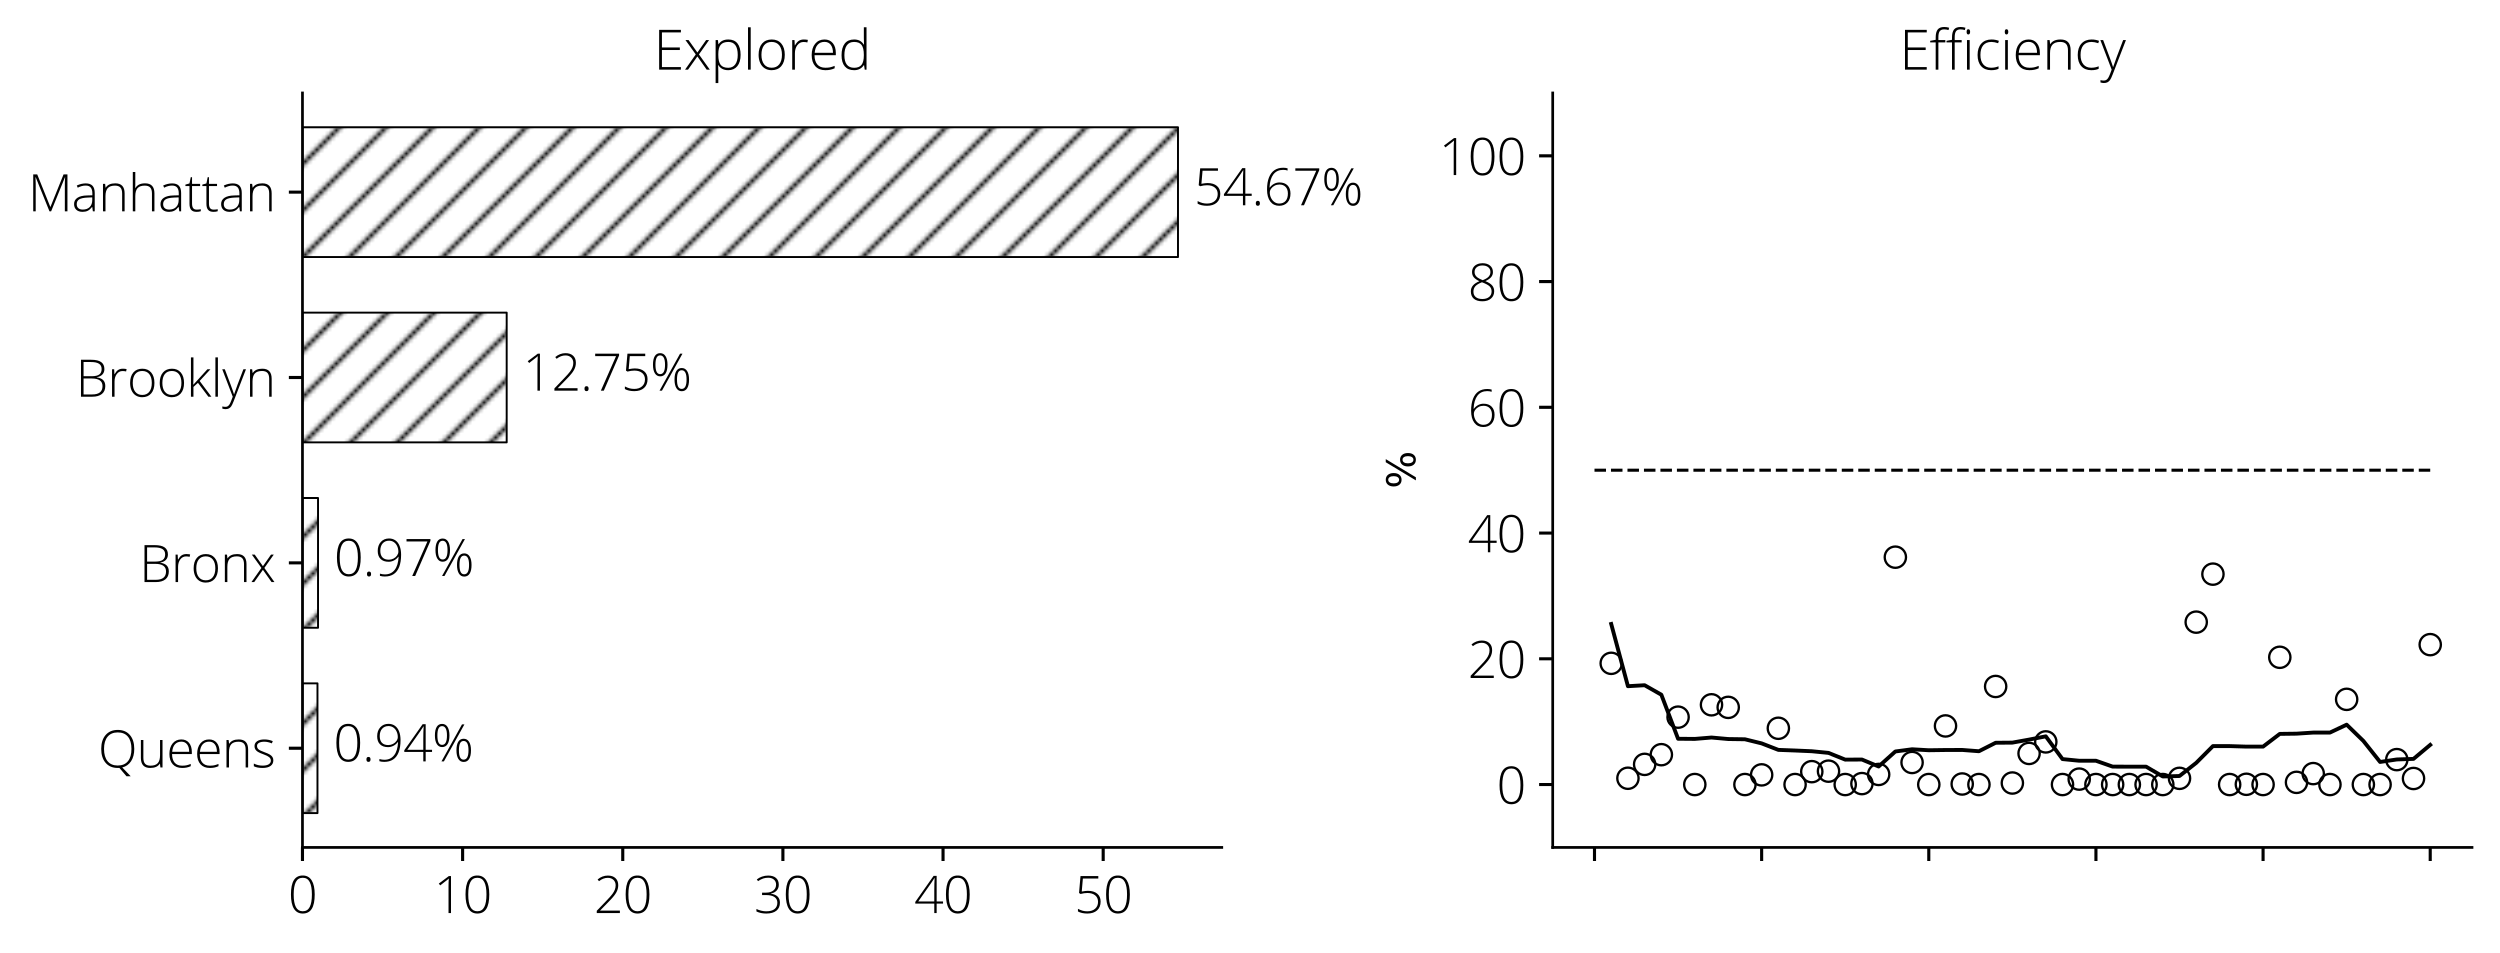 <?xml version="1.0" encoding="utf-8" standalone="no"?>
<!DOCTYPE svg PUBLIC "-//W3C//DTD SVG 1.1//EN"
  "http://www.w3.org/Graphics/SVG/1.1/DTD/svg11.dtd">
<svg height="245.154pt" version="1.1" viewBox="0 0 642.994 245.154" width="642.994pt" xmlns="http://www.w3.org/2000/svg" xmlns:xlink="http://www.w3.org/1999/xlink">
 <defs>
  <style type="text/css">*{stroke-linecap:butt;stroke-linejoin:round;}</style>
 </defs>
 <g id="figure_1">
  <g id="patch_1">
   <path d="M 0 245.154 
L 642.994 245.154 
L 642.994 0 
L 0 0 
z
" style="fill:#ffffff;"/>
  </g>
  <g id="axes_1">
   <g id="patch_2">
    <path d="M 77.794 217.952 
L 314.235 217.952 
L 314.235 23.912 
L 77.794 23.912 
z
" style="fill:none;"/>
   </g>
   <g id="patch_3">
    <path clip-path="url(#p6cb4510e2d)" d="M 77.794 209.132 
L 81.652 209.132 
L 81.652 175.759 
L 77.794 175.759 
z
" style="fill:url(#h5995d0ccfe);stroke:#000000;stroke-linejoin:miter;stroke-width:0.5;"/>
   </g>
   <g id="patch_4">
    <path clip-path="url(#p6cb4510e2d)" d="M 77.794 161.457 
L 81.796 161.457 
L 81.796 128.084 
L 77.794 128.084 
z
" style="fill:url(#h5995d0ccfe);stroke:#000000;stroke-linejoin:miter;stroke-width:0.5;"/>
   </g>
   <g id="patch_5">
    <path clip-path="url(#p6cb4510e2d)" d="M 77.794 113.781 
L 130.318 113.781 
L 130.318 80.408 
L 77.794 80.408 
z
" style="fill:url(#h5995d0ccfe);stroke:#000000;stroke-linejoin:miter;stroke-width:0.5;"/>
   </g>
   <g id="patch_6">
    <path clip-path="url(#p6cb4510e2d)" d="M 77.794 66.105 
L 302.976 66.105 
L 302.976 32.732 
L 77.794 32.732 
z
" style="fill:url(#h5995d0ccfe);stroke:#000000;stroke-linejoin:miter;stroke-width:0.5;"/>
   </g>
   <g id="matplotlib.axis_1">
    <g id="xtick_1">
     <g id="line2d_1">
      <defs>
       <path d="M 0 0 
L 0 3.5 
" id="m929353e7d4" style="stroke:#000000;stroke-width:0.8;"/>
      </defs>
      <g>
       <use style="stroke:#000000;stroke-width:0.8;" x="77.794" xlink:href="#m929353e7d4" y="217.952"/>
      </g>
     </g>
     <g id="text_1">
      <!-- 0 -->
      <g transform="translate(74.084 234.83)scale(0.13 -0.13)">
       <defs>
        <path d="M 3297 2297 
Q 3297 1094 2930 515 
Q 2563 -63 1819 -63 
Q 1103 -63 731 532 
Q 359 1128 359 2297 
Q 359 3491 720 4066 
Q 1081 4641 1819 4641 
Q 2541 4641 2919 4045 
Q 3297 3450 3297 2297 
z
M 697 2297 
Q 697 1234 975 726 
Q 1253 219 1819 219 
Q 2409 219 2679 744 
Q 2950 1269 2950 2297 
Q 2950 3309 2679 3834 
Q 2409 4359 1819 4359 
Q 1228 4359 962 3834 
Q 697 3309 697 2297 
z
" id="OpenSans-Light-30" transform="scale(0.016)"/>
       </defs>
       <use xlink:href="#OpenSans-Light-30"/>
      </g>
     </g>
    </g>
    <g id="xtick_2">
     <g id="line2d_2">
      <g>
       <use style="stroke:#000000;stroke-width:0.8;" x="118.983" xlink:href="#m929353e7d4" y="217.952"/>
      </g>
     </g>
     <g id="text_2">
      <!-- 10 -->
      <g transform="translate(111.563 234.83)scale(0.13 -0.13)">
       <defs>
        <path d="M 2131 0 
L 1825 0 
L 1825 3328 
Q 1825 3781 1863 4269 
Q 1816 4222 1766 4178 
Q 1716 4134 800 3419 
L 622 3641 
L 1863 4569 
L 2131 4569 
L 2131 0 
z
" id="OpenSans-Light-31" transform="scale(0.016)"/>
       </defs>
       <use xlink:href="#OpenSans-Light-31"/>
       <use x="57.08" xlink:href="#OpenSans-Light-30"/>
      </g>
     </g>
    </g>
    <g id="xtick_3">
     <g id="line2d_3">
      <g>
       <use style="stroke:#000000;stroke-width:0.8;" x="160.171" xlink:href="#m929353e7d4" y="217.952"/>
      </g>
     </g>
     <g id="text_3">
      <!-- 20 -->
      <g transform="translate(152.751 234.83)scale(0.13 -0.13)">
       <defs>
        <path d="M 3213 0 
L 353 0 
L 353 275 
L 1569 1544 
Q 2081 2075 2287 2356 
Q 2494 2638 2591 2894 
Q 2688 3150 2688 3431 
Q 2688 3841 2419 4097 
Q 2150 4353 1722 4353 
Q 1150 4353 628 3938 
L 459 4153 
Q 1031 4634 1728 4634 
Q 2325 4634 2667 4315 
Q 3009 3997 3009 3438 
Q 3009 2984 2779 2561 
Q 2550 2138 1941 1516 
L 769 313 
L 769 300 
L 3213 300 
L 3213 0 
z
" id="OpenSans-Light-32" transform="scale(0.016)"/>
       </defs>
       <use xlink:href="#OpenSans-Light-32"/>
       <use x="57.08" xlink:href="#OpenSans-Light-30"/>
      </g>
     </g>
    </g>
    <g id="xtick_4">
     <g id="line2d_4">
      <g>
       <use style="stroke:#000000;stroke-width:0.8;" x="201.36" xlink:href="#m929353e7d4" y="217.952"/>
      </g>
     </g>
     <g id="text_4">
      <!-- 30 -->
      <g transform="translate(193.94 234.83)scale(0.13 -0.13)">
       <defs>
        <path d="M 3059 3494 
Q 3059 3069 2792 2778 
Q 2525 2488 2075 2406 
L 2075 2388 
Q 2625 2319 2912 2037 
Q 3200 1756 3200 1281 
Q 3200 641 2764 289 
Q 2328 -63 1509 -63 
Q 813 -63 294 197 
L 294 506 
Q 556 369 882 291 
Q 1209 213 1497 213 
Q 2188 213 2534 492 
Q 2881 772 2881 1281 
Q 2881 1734 2526 1978 
Q 2172 2222 1484 2222 
L 991 2222 
L 991 2522 
L 1491 2522 
Q 2059 2522 2392 2792 
Q 2725 3063 2725 3525 
Q 2725 3906 2454 4136 
Q 2184 4366 1747 4366 
Q 1406 4366 1125 4270 
Q 844 4175 494 3944 
L 341 4153 
Q 606 4375 981 4504 
Q 1356 4634 1741 4634 
Q 2372 4634 2715 4336 
Q 3059 4038 3059 3494 
z
" id="OpenSans-Light-33" transform="scale(0.016)"/>
       </defs>
       <use xlink:href="#OpenSans-Light-33"/>
       <use x="57.08" xlink:href="#OpenSans-Light-30"/>
      </g>
     </g>
    </g>
    <g id="xtick_5">
     <g id="line2d_5">
      <g>
       <use style="stroke:#000000;stroke-width:0.8;" x="242.548" xlink:href="#m929353e7d4" y="217.952"/>
      </g>
     </g>
     <g id="text_5">
      <!-- 40 -->
      <g transform="translate(235.128 234.83)scale(0.13 -0.13)">
       <defs>
        <path d="M 3566 1166 
L 2778 1166 
L 2778 0 
L 2484 0 
L 2484 1166 
L 134 1166 
L 134 1375 
L 2400 4594 
L 2778 4594 
L 2778 1434 
L 3566 1434 
L 3566 1166 
z
M 2484 1434 
L 2484 2741 
Q 2484 3684 2528 4325 
L 2503 4325 
Q 2441 4209 2119 3738 
L 506 1434 
L 2484 1434 
z
" id="OpenSans-Light-34" transform="scale(0.016)"/>
       </defs>
       <use xlink:href="#OpenSans-Light-34"/>
       <use x="57.08" xlink:href="#OpenSans-Light-30"/>
      </g>
     </g>
    </g>
    <g id="xtick_6">
     <g id="line2d_6">
      <g>
       <use style="stroke:#000000;stroke-width:0.8;" x="283.737" xlink:href="#m929353e7d4" y="217.952"/>
      </g>
     </g>
     <g id="text_6">
      <!-- 50 -->
      <g transform="translate(276.317 234.83)scale(0.13 -0.13)">
       <defs>
        <path d="M 1678 2747 
Q 2409 2747 2829 2394 
Q 3250 2041 3250 1422 
Q 3250 719 2812 328 
Q 2375 -63 1606 -63 
Q 1266 -63 959 4 
Q 653 72 447 197 
L 447 519 
Q 784 347 1046 280 
Q 1309 213 1606 213 
Q 2206 213 2568 530 
Q 2931 847 2931 1388 
Q 2931 1897 2578 2187 
Q 2225 2478 1619 2478 
Q 1213 2478 769 2356 
L 581 2478 
L 763 4569 
L 2963 4569 
L 2963 4269 
L 1056 4269 
L 916 2656 
Q 1403 2747 1678 2747 
z
" id="OpenSans-Light-35" transform="scale(0.016)"/>
       </defs>
       <use xlink:href="#OpenSans-Light-35"/>
       <use x="57.08" xlink:href="#OpenSans-Light-30"/>
      </g>
     </g>
    </g>
   </g>
   <g id="matplotlib.axis_2">
    <g id="ytick_1">
     <g id="line2d_7">
      <defs>
       <path d="M 0 0 
L -3.5 0 
" id="me249f0cfed" style="stroke:#000000;stroke-width:0.8;"/>
      </defs>
      <g>
       <use style="stroke:#000000;stroke-width:0.8;" x="77.794" xlink:href="#me249f0cfed" y="192.446"/>
      </g>
     </g>
     <g id="text_7">
      <!-- Queens -->
      <g transform="translate(25.197 197.385)scale(0.13 -0.13)">
       <defs>
        <path d="M 4488 2291 
Q 4488 1372 4094 770 
Q 3700 169 3003 0 
L 4044 -1088 
L 3525 -1088 
L 2644 -56 
L 2541 -63 
L 2444 -63 
Q 1491 -63 947 570 
Q 403 1203 403 2297 
Q 403 3388 951 4014 
Q 1500 4641 2450 4641 
Q 3406 4641 3947 4011 
Q 4488 3381 4488 2291 
z
M 750 2291 
Q 750 1309 1187 773 
Q 1625 238 2444 238 
Q 3269 238 3705 769 
Q 4141 1300 4141 2291 
Q 4141 3278 3705 3804 
Q 3269 4331 2450 4331 
Q 1634 4331 1192 3800 
Q 750 3269 750 2291 
z
" id="OpenSans-Light-51" transform="scale(0.016)"/>
        <path d="M 838 3397 
L 838 1197 
Q 838 684 1053 451 
Q 1269 219 1722 219 
Q 2328 219 2614 525 
Q 2900 831 2900 1522 
L 2900 3397 
L 3206 3397 
L 3206 0 
L 2944 0 
L 2888 469 
L 2869 469 
Q 2538 -63 1691 -63 
Q 531 -63 531 1178 
L 531 3397 
L 838 3397 
z
" id="OpenSans-Light-75" transform="scale(0.016)"/>
        <path d="M 1941 -63 
Q 1200 -63 786 393 
Q 372 850 372 1672 
Q 372 2484 772 2973 
Q 1172 3463 1850 3463 
Q 2450 3463 2797 3044 
Q 3144 2625 3144 1906 
L 3144 1656 
L 697 1656 
Q 703 956 1023 587 
Q 1344 219 1941 219 
Q 2231 219 2451 259 
Q 2672 300 3009 434 
L 3009 153 
Q 2722 28 2478 -17 
Q 2234 -63 1941 -63 
z
M 1850 3188 
Q 1359 3188 1062 2864 
Q 766 2541 716 1931 
L 2816 1931 
Q 2816 2522 2559 2855 
Q 2303 3188 1850 3188 
z
" id="OpenSans-Light-65" transform="scale(0.016)"/>
        <path d="M 2938 0 
L 2938 2203 
Q 2938 2716 2722 2948 
Q 2506 3181 2053 3181 
Q 1444 3181 1161 2873 
Q 878 2566 878 1875 
L 878 0 
L 569 0 
L 569 3397 
L 831 3397 
L 891 2931 
L 909 2931 
Q 1241 3463 2088 3463 
Q 3244 3463 3244 2222 
L 3244 0 
L 2938 0 
z
" id="OpenSans-Light-6e" transform="scale(0.016)"/>
        <path d="M 2675 884 
Q 2675 428 2328 182 
Q 1981 -63 1344 -63 
Q 663 -63 263 147 
L 263 481 
Q 775 225 1344 225 
Q 1847 225 2108 392 
Q 2369 559 2369 838 
Q 2369 1094 2161 1269 
Q 1953 1444 1478 1613 
Q 969 1797 762 1930 
Q 556 2063 451 2230 
Q 347 2397 347 2638 
Q 347 3019 667 3241 
Q 988 3463 1563 3463 
Q 2113 3463 2606 3256 
L 2491 2975 
Q 1991 3181 1563 3181 
Q 1147 3181 903 3043 
Q 659 2906 659 2663 
Q 659 2397 848 2237 
Q 1038 2078 1588 1881 
Q 2047 1716 2256 1583 
Q 2466 1450 2570 1281 
Q 2675 1113 2675 884 
z
" id="OpenSans-Light-73" transform="scale(0.016)"/>
       </defs>
       <use xlink:href="#OpenSans-Light-51"/>
       <use x="76.416" xlink:href="#OpenSans-Light-75"/>
       <use x="135.4" xlink:href="#OpenSans-Light-65"/>
       <use x="190.283" xlink:href="#OpenSans-Light-65"/>
       <use x="245.166" xlink:href="#OpenSans-Light-6e"/>
       <use x="304.15" xlink:href="#OpenSans-Light-73"/>
      </g>
     </g>
    </g>
    <g id="ytick_2">
     <g id="line2d_8">
      <g>
       <use style="stroke:#000000;stroke-width:0.8;" x="77.794" xlink:href="#me249f0cfed" y="144.77"/>
      </g>
     </g>
     <g id="text_8">
      <!-- Bronx -->
      <g transform="translate(35.822 149.709)scale(0.13 -0.13)">
       <defs>
        <path d="M 647 4569 
L 1900 4569 
Q 2747 4569 3144 4281 
Q 3541 3994 3541 3413 
Q 3541 3016 3298 2752 
Q 3056 2488 2591 2413 
L 2591 2394 
Q 3138 2313 3395 2048 
Q 3653 1784 3653 1313 
Q 3653 681 3234 340 
Q 2816 0 2047 0 
L 647 0 
L 647 4569 
z
M 966 2534 
L 1972 2534 
Q 2616 2534 2908 2748 
Q 3200 2963 3200 3419 
Q 3200 3875 2870 4081 
Q 2541 4288 1888 4288 
L 966 4288 
L 966 2534 
z
M 966 2253 
L 966 281 
L 2041 281 
Q 3309 281 3309 1313 
Q 3309 2253 1972 2253 
L 966 2253 
z
" id="OpenSans-Light-42" transform="scale(0.016)"/>
        <path d="M 1906 3463 
Q 2122 3463 2369 3419 
L 2309 3122 
Q 2097 3175 1869 3175 
Q 1434 3175 1156 2806 
Q 878 2438 878 1875 
L 878 0 
L 569 0 
L 569 3397 
L 831 3397 
L 863 2784 
L 884 2784 
Q 1094 3159 1331 3311 
Q 1569 3463 1906 3463 
z
" id="OpenSans-Light-72" transform="scale(0.016)"/>
        <path d="M 3378 1703 
Q 3378 872 2975 404 
Q 2572 -63 1863 -63 
Q 1416 -63 1075 153 
Q 734 369 553 772 
Q 372 1175 372 1703 
Q 372 2534 775 2998 
Q 1178 3463 1881 3463 
Q 2581 3463 2979 2992 
Q 3378 2522 3378 1703 
z
M 697 1703 
Q 697 1003 1005 611 
Q 1313 219 1875 219 
Q 2438 219 2745 611 
Q 3053 1003 3053 1703 
Q 3053 2406 2742 2793 
Q 2431 3181 1869 3181 
Q 1306 3181 1001 2795 
Q 697 2409 697 1703 
z
" id="OpenSans-Light-6f" transform="scale(0.016)"/>
        <path d="M 1403 1747 
L 219 3397 
L 575 3397 
L 1588 1966 
L 2591 3397 
L 2931 3397 
L 1766 1747 
L 3016 0 
L 2656 0 
L 1588 1516 
L 513 0 
L 172 0 
L 1403 1747 
z
" id="OpenSans-Light-78" transform="scale(0.016)"/>
       </defs>
       <use xlink:href="#OpenSans-Light-42"/>
       <use x="62.695" xlink:href="#OpenSans-Light-72"/>
       <use x="101.611" xlink:href="#OpenSans-Light-6f"/>
       <use x="160.205" xlink:href="#OpenSans-Light-6e"/>
       <use x="219.189" xlink:href="#OpenSans-Light-78"/>
      </g>
     </g>
    </g>
    <g id="ytick_3">
     <g id="line2d_9">
      <g>
       <use style="stroke:#000000;stroke-width:0.8;" x="77.794" xlink:href="#me249f0cfed" y="97.094"/>
      </g>
     </g>
     <g id="text_9">
      <!-- Brooklyn -->
      <g transform="translate(19.483 102.033)scale(0.13 -0.13)">
       <defs>
        <path d="M 872 1491 
L 2606 3397 
L 2981 3397 
L 1644 1947 
L 3097 0 
L 2725 0 
L 1434 1716 
L 878 1209 
L 878 0 
L 569 0 
L 569 4863 
L 878 4863 
L 878 2425 
L 856 1491 
L 872 1491 
z
" id="OpenSans-Light-6b" transform="scale(0.016)"/>
        <path d="M 878 0 
L 569 0 
L 569 4863 
L 878 4863 
L 878 0 
z
" id="OpenSans-Light-6c" transform="scale(0.016)"/>
        <path d="M 0 3397 
L 319 3397 
L 1038 1491 
Q 1366 613 1453 306 
L 1472 306 
Q 1603 709 1900 1509 
L 2619 3397 
L 2938 3397 
L 1416 -550 
Q 1231 -1031 1106 -1200 
Q 981 -1369 814 -1453 
Q 647 -1538 409 -1538 
Q 231 -1538 13 -1472 
L 13 -1203 
Q 194 -1253 403 -1253 
Q 563 -1253 684 -1178 
Q 806 -1103 904 -945 
Q 1003 -788 1133 -445 
Q 1263 -103 1300 0 
L 0 3397 
z
" id="OpenSans-Light-79" transform="scale(0.016)"/>
       </defs>
       <use xlink:href="#OpenSans-Light-42"/>
       <use x="62.695" xlink:href="#OpenSans-Light-72"/>
       <use x="101.611" xlink:href="#OpenSans-Light-6f"/>
       <use x="160.205" xlink:href="#OpenSans-Light-6f"/>
       <use x="218.799" xlink:href="#OpenSans-Light-6b"/>
       <use x="267.188" xlink:href="#OpenSans-Light-6c"/>
       <use x="289.795" xlink:href="#OpenSans-Light-79"/>
       <use x="335.693" xlink:href="#OpenSans-Light-6e"/>
      </g>
     </g>
    </g>
    <g id="ytick_4">
     <g id="line2d_10">
      <g>
       <use style="stroke:#000000;stroke-width:0.8;" x="77.794" xlink:href="#me249f0cfed" y="49.419"/>
      </g>
     </g>
     <g id="text_10">
      <!-- Manhattan -->
      <g transform="translate(7.2 54.358)scale(0.13 -0.13)">
       <defs>
        <path d="M 2656 0 
L 953 4219 
L 928 4219 
Q 953 3831 953 3425 
L 953 0 
L 647 0 
L 647 4569 
L 1141 4569 
L 2759 550 
L 2778 550 
L 4397 4569 
L 4878 4569 
L 4878 0 
L 4556 0 
L 4556 3463 
Q 4556 3825 4594 4213 
L 4569 4213 
L 2859 0 
L 2656 0 
z
" id="OpenSans-Light-4d" transform="scale(0.016)"/>
        <path d="M 2631 0 
L 2553 538 
L 2528 538 
Q 2272 209 2001 73 
Q 1731 -63 1363 -63 
Q 863 -63 584 193 
Q 306 450 306 903 
Q 306 1400 720 1675 
Q 1134 1950 1919 1966 
L 2566 1984 
L 2566 2209 
Q 2566 2694 2369 2941 
Q 2172 3188 1734 3188 
Q 1263 3188 756 2925 
L 641 3194 
Q 1200 3456 1747 3456 
Q 2306 3456 2582 3165 
Q 2859 2875 2859 2259 
L 2859 0 
L 2631 0 
z
M 1381 219 
Q 1925 219 2239 530 
Q 2553 841 2553 1394 
L 2553 1728 
L 1959 1703 
Q 1244 1669 939 1480 
Q 634 1291 634 891 
Q 634 572 829 395 
Q 1025 219 1381 219 
z
" id="OpenSans-Light-61" transform="scale(0.016)"/>
        <path d="M 2938 0 
L 2938 2203 
Q 2938 2716 2722 2948 
Q 2506 3181 2053 3181 
Q 1444 3181 1161 2873 
Q 878 2566 878 1875 
L 878 0 
L 569 0 
L 569 4863 
L 878 4863 
L 878 3316 
L 863 2881 
L 884 2881 
Q 1075 3188 1365 3325 
Q 1656 3463 2088 3463 
Q 3244 3463 3244 2222 
L 3244 0 
L 2938 0 
z
" id="OpenSans-Light-68" transform="scale(0.016)"/>
        <path d="M 1466 213 
Q 1759 213 1978 263 
L 1978 13 
Q 1753 -63 1459 -63 
Q 1009 -63 795 178 
Q 581 419 581 934 
L 581 3128 
L 78 3128 
L 78 3309 
L 581 3450 
L 738 4219 
L 897 4219 
L 897 3397 
L 1894 3397 
L 1894 3128 
L 897 3128 
L 897 978 
Q 897 588 1034 400 
Q 1172 213 1466 213 
z
" id="OpenSans-Light-74" transform="scale(0.016)"/>
       </defs>
       <use xlink:href="#OpenSans-Light-4d"/>
       <use x="86.279" xlink:href="#OpenSans-Light-61"/>
       <use x="139.258" xlink:href="#OpenSans-Light-6e"/>
       <use x="198.242" xlink:href="#OpenSans-Light-68"/>
       <use x="257.227" xlink:href="#OpenSans-Light-61"/>
       <use x="310.205" xlink:href="#OpenSans-Light-74"/>
       <use x="343.701" xlink:href="#OpenSans-Light-74"/>
       <use x="377.197" xlink:href="#OpenSans-Light-61"/>
       <use x="430.176" xlink:href="#OpenSans-Light-6e"/>
      </g>
     </g>
    </g>
   </g>
   <g id="patch_7">
    <path d="M 77.794 217.952 
L 77.794 23.912 
" style="fill:none;stroke:#000000;stroke-linecap:square;stroke-linejoin:miter;stroke-width:0.7;"/>
   </g>
   <g id="patch_8">
    <path d="M 77.794 217.952 
L 314.235 217.952 
" style="fill:none;stroke:#000000;stroke-linecap:square;stroke-linejoin:miter;stroke-width:0.7;"/>
   </g>
   <g id="text_11">
    <!-- 0.94% -->
    <g transform="translate(85.771 195.823)scale(0.13 -0.13)">
     <defs>
      <path d="M 506 244 
Q 506 550 756 550 
Q 1013 550 1013 244 
Q 1013 -63 756 -63 
Q 506 -63 506 244 
z
" id="OpenSans-Light-2e" transform="scale(0.016)"/>
      <path d="M 3238 2631 
Q 3238 1731 3002 1125 
Q 2766 519 2314 228 
Q 1863 -63 1222 -63 
Q 897 -63 622 19 
L 622 288 
Q 756 244 945 220 
Q 1134 197 1234 197 
Q 2006 197 2443 755 
Q 2881 1313 2931 2381 
L 2894 2381 
Q 2666 2081 2350 1920 
Q 2034 1759 1691 1759 
Q 1056 1759 701 2109 
Q 347 2459 347 3103 
Q 347 3791 736 4216 
Q 1125 4641 1747 4641 
Q 2197 4641 2534 4405 
Q 2872 4169 3055 3712 
Q 3238 3256 3238 2631 
z
M 1747 4366 
Q 1253 4366 959 4033 
Q 666 3700 666 3122 
Q 666 2578 937 2297 
Q 1209 2016 1716 2016 
Q 2031 2016 2304 2156 
Q 2578 2297 2739 2530 
Q 2900 2763 2900 3003 
Q 2900 3369 2754 3687 
Q 2609 4006 2348 4186 
Q 2088 4366 1747 4366 
z
" id="OpenSans-Light-39" transform="scale(0.016)"/>
      <path d="M 659 3206 
Q 659 2625 800 2333 
Q 941 2041 1241 2041 
Q 1844 2041 1844 3206 
Q 1844 3781 1689 4070 
Q 1534 4359 1241 4359 
Q 941 4359 800 4070 
Q 659 3781 659 3206 
z
M 2150 3206 
Q 2150 2500 1915 2133 
Q 1681 1766 1241 1766 
Q 825 1766 589 2142 
Q 353 2519 353 3206 
Q 353 3903 578 4268 
Q 803 4634 1241 4634 
Q 1675 4634 1912 4257 
Q 2150 3881 2150 3206 
z
M 3322 1369 
Q 3322 791 3462 502 
Q 3603 213 3903 213 
Q 4506 213 4506 1369 
Q 4506 2522 3903 2522 
Q 3603 2522 3462 2236 
Q 3322 1950 3322 1369 
z
M 4813 1369 
Q 4813 663 4581 295 
Q 4350 -72 3909 -72 
Q 3484 -72 3250 308 
Q 3016 688 3016 1369 
Q 3016 2072 3245 2434 
Q 3475 2797 3909 2797 
Q 4338 2797 4575 2422 
Q 4813 2047 4813 1369 
z
M 4000 4569 
L 1466 0 
L 1166 0 
L 3700 4569 
L 4000 4569 
z
" id="OpenSans-Light-25" transform="scale(0.016)"/>
     </defs>
     <use xlink:href="#OpenSans-Light-30"/>
     <use x="57.08" xlink:href="#OpenSans-Light-2e"/>
     <use x="80.859" xlink:href="#OpenSans-Light-39"/>
     <use x="137.939" xlink:href="#OpenSans-Light-34"/>
     <use x="195.02" xlink:href="#OpenSans-Light-25"/>
    </g>
   </g>
   <g id="text_12">
    <!-- 0.97% -->
    <g transform="translate(85.915 148.147)scale(0.13 -0.13)">
     <defs>
      <path d="M 1044 0 
L 2925 4269 
L 341 4269 
L 341 4569 
L 3297 4569 
L 3297 4341 
L 1409 0 
L 1044 0 
z
" id="OpenSans-Light-37" transform="scale(0.016)"/>
     </defs>
     <use xlink:href="#OpenSans-Light-30"/>
     <use x="57.08" xlink:href="#OpenSans-Light-2e"/>
     <use x="80.859" xlink:href="#OpenSans-Light-39"/>
     <use x="137.939" xlink:href="#OpenSans-Light-37"/>
     <use x="195.02" xlink:href="#OpenSans-Light-25"/>
    </g>
   </g>
   <g id="text_13">
    <!-- 12.75% -->
    <g transform="translate(134.437 100.471)scale(0.13 -0.13)">
     <use xlink:href="#OpenSans-Light-31"/>
     <use x="57.08" xlink:href="#OpenSans-Light-32"/>
     <use x="114.16" xlink:href="#OpenSans-Light-2e"/>
     <use x="137.939" xlink:href="#OpenSans-Light-37"/>
     <use x="195.02" xlink:href="#OpenSans-Light-35"/>
     <use x="252.1" xlink:href="#OpenSans-Light-25"/>
    </g>
   </g>
   <g id="text_14">
    <!-- 54.67% -->
    <g transform="translate(307.095 52.796)scale(0.13 -0.13)">
     <defs>
      <path d="M 409 1947 
Q 409 2838 651 3445 
Q 894 4053 1339 4347 
Q 1784 4641 2413 4641 
Q 2706 4641 2950 4569 
L 2950 4294 
Q 2722 4378 2400 4378 
Q 1628 4378 1198 3822 
Q 769 3266 716 2203 
L 756 2203 
Q 994 2509 1300 2665 
Q 1606 2822 1947 2822 
Q 2588 2822 2948 2456 
Q 3309 2091 3309 1447 
Q 3309 747 2929 342 
Q 2550 -63 1906 -63 
Q 1213 -63 811 467 
Q 409 997 409 1947 
z
M 1906 213 
Q 2419 213 2703 534 
Q 2988 856 2988 1453 
Q 2988 1978 2706 2272 
Q 2425 2566 1941 2566 
Q 1622 2566 1348 2425 
Q 1075 2284 912 2051 
Q 750 1819 750 1575 
Q 750 1228 904 908 
Q 1059 588 1323 400 
Q 1588 213 1906 213 
z
" id="OpenSans-Light-36" transform="scale(0.016)"/>
     </defs>
     <use xlink:href="#OpenSans-Light-35"/>
     <use x="57.08" xlink:href="#OpenSans-Light-34"/>
     <use x="114.16" xlink:href="#OpenSans-Light-2e"/>
     <use x="137.939" xlink:href="#OpenSans-Light-36"/>
     <use x="195.02" xlink:href="#OpenSans-Light-37"/>
     <use x="252.1" xlink:href="#OpenSans-Light-25"/>
    </g>
   </g>
   <g id="text_15">
    <!-- Explored -->
    <g transform="translate(168.083 17.912)scale(0.14 -0.14)">
     <defs>
      <path d="M 3144 0 
L 647 0 
L 647 4569 
L 3144 4569 
L 3144 4275 
L 966 4275 
L 966 2547 
L 3022 2547 
L 3022 2253 
L 966 2253 
L 966 294 
L 3144 294 
L 3144 0 
z
" id="OpenSans-Light-45" transform="scale(0.016)"/>
      <path d="M 2022 -63 
Q 1238 -63 878 525 
L 856 525 
L 866 263 
Q 878 31 878 -244 
L 878 -1538 
L 569 -1538 
L 569 3397 
L 831 3397 
L 891 2913 
L 909 2913 
Q 1259 3463 2028 3463 
Q 2716 3463 3077 3011 
Q 3438 2559 3438 1697 
Q 3438 859 3058 398 
Q 2678 -63 2022 -63 
z
M 2016 213 
Q 2538 213 2823 600 
Q 3109 988 3109 1684 
Q 3109 3181 2028 3181 
Q 1434 3181 1156 2854 
Q 878 2528 878 1791 
L 878 1691 
Q 878 894 1145 553 
Q 1413 213 2016 213 
z
" id="OpenSans-Light-70" transform="scale(0.016)"/>
      <path d="M 1813 3463 
Q 2181 3463 2450 3328 
Q 2719 3194 2931 2869 
L 2950 2869 
Q 2931 3263 2931 3641 
L 2931 4863 
L 3238 4863 
L 3238 0 
L 3034 0 
L 2956 519 
L 2931 519 
Q 2544 -63 1819 -63 
Q 1116 -63 744 375 
Q 372 813 372 1650 
Q 372 2531 740 2997 
Q 1109 3463 1813 3463 
z
M 1813 3181 
Q 1256 3181 976 2790 
Q 697 2400 697 1656 
Q 697 213 1819 213 
Q 2394 213 2662 547 
Q 2931 881 2931 1650 
L 2931 1703 
Q 2931 2491 2667 2836 
Q 2403 3181 1813 3181 
z
" id="OpenSans-Light-64" transform="scale(0.016)"/>
     </defs>
     <use xlink:href="#OpenSans-Light-45"/>
     <use x="55.176" xlink:href="#OpenSans-Light-78"/>
     <use x="104.98" xlink:href="#OpenSans-Light-70"/>
     <use x="164.502" xlink:href="#OpenSans-Light-6c"/>
     <use x="187.109" xlink:href="#OpenSans-Light-6f"/>
     <use x="245.703" xlink:href="#OpenSans-Light-72"/>
     <use x="284.619" xlink:href="#OpenSans-Light-65"/>
     <use x="339.502" xlink:href="#OpenSans-Light-64"/>
    </g>
   </g>
  </g>
  <g id="axes_2">
   <g id="patch_9">
    <path d="M 399.354 217.952 
L 635.794 217.952 
L 635.794 23.912 
L 399.354 23.912 
z
" style="fill:none;"/>
   </g>
   <g id="PathCollection_1">
    <defs>
     <path d="M 0 2.739 
C 0.726 2.739 1.423 2.45 1.936 1.936 
C 2.45 1.423 2.739 0.726 2.739 -0 
C 2.739 -0.726 2.45 -1.423 1.936 -1.936 
C 1.423 -2.45 0.726 -2.739 0 -2.739 
C -0.726 -2.739 -1.423 -2.45 -1.936 -1.936 
C -2.45 -1.423 -2.739 -0.726 -2.739 0 
C -2.739 0.726 -2.45 1.423 -1.936 1.936 
C -1.423 2.45 -0.726 2.739 0 2.739 
z
" id="C0_0_33df0e38dd"/>
    </defs>
    <g clip-path="url(#paba3adeafd)">
     <use style="fill:none;stroke:#000000;stroke-width:0.6;" x="414.4" xlink:href="#C0_0_33df0e38dd" y="170.604"/>
    </g>
    <g clip-path="url(#paba3adeafd)">
     <use style="fill:none;stroke:#000000;stroke-width:0.6;" x="418.699" xlink:href="#C0_0_33df0e38dd" y="200.163"/>
    </g>
    <g clip-path="url(#paba3adeafd)">
     <use style="fill:none;stroke:#000000;stroke-width:0.6;" x="422.998" xlink:href="#C0_0_33df0e38dd" y="196.594"/>
    </g>
    <g clip-path="url(#paba3adeafd)">
     <use style="fill:none;stroke:#000000;stroke-width:0.6;" x="427.297" xlink:href="#C0_0_33df0e38dd" y="194.103"/>
    </g>
    <g clip-path="url(#paba3adeafd)">
     <use style="fill:none;stroke:#000000;stroke-width:0.6;" x="431.596" xlink:href="#C0_0_33df0e38dd" y="184.448"/>
    </g>
    <g clip-path="url(#paba3adeafd)">
     <use style="fill:none;stroke:#000000;stroke-width:0.6;" x="435.895" xlink:href="#C0_0_33df0e38dd" y="201.782"/>
    </g>
    <g clip-path="url(#paba3adeafd)">
     <use style="fill:none;stroke:#000000;stroke-width:0.6;" x="440.193" xlink:href="#C0_0_33df0e38dd" y="181.273"/>
    </g>
    <g clip-path="url(#paba3adeafd)">
     <use style="fill:none;stroke:#000000;stroke-width:0.6;" x="444.492" xlink:href="#C0_0_33df0e38dd" y="181.932"/>
    </g>
    <g clip-path="url(#paba3adeafd)">
     <use style="fill:none;stroke:#000000;stroke-width:0.6;" x="448.791" xlink:href="#C0_0_33df0e38dd" y="201.782"/>
    </g>
    <g clip-path="url(#paba3adeafd)">
     <use style="fill:none;stroke:#000000;stroke-width:0.6;" x="453.09" xlink:href="#C0_0_33df0e38dd" y="199.294"/>
    </g>
    <g clip-path="url(#paba3adeafd)">
     <use style="fill:none;stroke:#000000;stroke-width:0.6;" x="457.389" xlink:href="#C0_0_33df0e38dd" y="187.308"/>
    </g>
    <g clip-path="url(#paba3adeafd)">
     <use style="fill:none;stroke:#000000;stroke-width:0.6;" x="461.688" xlink:href="#C0_0_33df0e38dd" y="201.782"/>
    </g>
    <g clip-path="url(#paba3adeafd)">
     <use style="fill:none;stroke:#000000;stroke-width:0.6;" x="465.987" xlink:href="#C0_0_33df0e38dd" y="198.467"/>
    </g>
    <g clip-path="url(#paba3adeafd)">
     <use style="fill:none;stroke:#000000;stroke-width:0.6;" x="470.286" xlink:href="#C0_0_33df0e38dd" y="198.34"/>
    </g>
    <g clip-path="url(#paba3adeafd)">
     <use style="fill:none;stroke:#000000;stroke-width:0.6;" x="474.585" xlink:href="#C0_0_33df0e38dd" y="201.782"/>
    </g>
    <g clip-path="url(#paba3adeafd)">
     <use style="fill:none;stroke:#000000;stroke-width:0.6;" x="478.884" xlink:href="#C0_0_33df0e38dd" y="201.539"/>
    </g>
    <g clip-path="url(#paba3adeafd)">
     <use style="fill:none;stroke:#000000;stroke-width:0.6;" x="483.183" xlink:href="#C0_0_33df0e38dd" y="199.184"/>
    </g>
    <g clip-path="url(#paba3adeafd)">
     <use style="fill:none;stroke:#000000;stroke-width:0.6;" x="487.482" xlink:href="#C0_0_33df0e38dd" y="143.304"/>
    </g>
    <g clip-path="url(#paba3adeafd)">
     <use style="fill:none;stroke:#000000;stroke-width:0.6;" x="491.781" xlink:href="#C0_0_33df0e38dd" y="196.111"/>
    </g>
    <g clip-path="url(#paba3adeafd)">
     <use style="fill:none;stroke:#000000;stroke-width:0.6;" x="496.079" xlink:href="#C0_0_33df0e38dd" y="201.782"/>
    </g>
    <g clip-path="url(#paba3adeafd)">
     <use style="fill:none;stroke:#000000;stroke-width:0.6;" x="500.378" xlink:href="#C0_0_33df0e38dd" y="186.707"/>
    </g>
    <g clip-path="url(#paba3adeafd)">
     <use style="fill:none;stroke:#000000;stroke-width:0.6;" x="504.677" xlink:href="#C0_0_33df0e38dd" y="201.639"/>
    </g>
    <g clip-path="url(#paba3adeafd)">
     <use style="fill:none;stroke:#000000;stroke-width:0.6;" x="508.976" xlink:href="#C0_0_33df0e38dd" y="201.782"/>
    </g>
    <g clip-path="url(#paba3adeafd)">
     <use style="fill:none;stroke:#000000;stroke-width:0.6;" x="513.275" xlink:href="#C0_0_33df0e38dd" y="176.559"/>
    </g>
    <g clip-path="url(#paba3adeafd)">
     <use style="fill:none;stroke:#000000;stroke-width:0.6;" x="517.574" xlink:href="#C0_0_33df0e38dd" y="201.39"/>
    </g>
    <g clip-path="url(#paba3adeafd)">
     <use style="fill:none;stroke:#000000;stroke-width:0.6;" x="521.873" xlink:href="#C0_0_33df0e38dd" y="193.782"/>
    </g>
    <g clip-path="url(#paba3adeafd)">
     <use style="fill:none;stroke:#000000;stroke-width:0.6;" x="526.172" xlink:href="#C0_0_33df0e38dd" y="190.813"/>
    </g>
    <g clip-path="url(#paba3adeafd)">
     <use style="fill:none;stroke:#000000;stroke-width:0.6;" x="530.471" xlink:href="#C0_0_33df0e38dd" y="201.782"/>
    </g>
    <g clip-path="url(#paba3adeafd)">
     <use style="fill:none;stroke:#000000;stroke-width:0.6;" x="534.77" xlink:href="#C0_0_33df0e38dd" y="200.386"/>
    </g>
    <g clip-path="url(#paba3adeafd)">
     <use style="fill:none;stroke:#000000;stroke-width:0.6;" x="539.069" xlink:href="#C0_0_33df0e38dd" y="201.782"/>
    </g>
    <g clip-path="url(#paba3adeafd)">
     <use style="fill:none;stroke:#000000;stroke-width:0.6;" x="543.368" xlink:href="#C0_0_33df0e38dd" y="201.782"/>
    </g>
    <g clip-path="url(#paba3adeafd)">
     <use style="fill:none;stroke:#000000;stroke-width:0.6;" x="547.666" xlink:href="#C0_0_33df0e38dd" y="201.782"/>
    </g>
    <g clip-path="url(#paba3adeafd)">
     <use style="fill:none;stroke:#000000;stroke-width:0.6;" x="551.965" xlink:href="#C0_0_33df0e38dd" y="201.782"/>
    </g>
    <g clip-path="url(#paba3adeafd)">
     <use style="fill:none;stroke:#000000;stroke-width:0.6;" x="556.264" xlink:href="#C0_0_33df0e38dd" y="201.782"/>
    </g>
    <g clip-path="url(#paba3adeafd)">
     <use style="fill:none;stroke:#000000;stroke-width:0.6;" x="560.563" xlink:href="#C0_0_33df0e38dd" y="200.186"/>
    </g>
    <g clip-path="url(#paba3adeafd)">
     <use style="fill:none;stroke:#000000;stroke-width:0.6;" x="564.862" xlink:href="#C0_0_33df0e38dd" y="160.015"/>
    </g>
    <g clip-path="url(#paba3adeafd)">
     <use style="fill:none;stroke:#000000;stroke-width:0.6;" x="569.161" xlink:href="#C0_0_33df0e38dd" y="147.668"/>
    </g>
    <g clip-path="url(#paba3adeafd)">
     <use style="fill:none;stroke:#000000;stroke-width:0.6;" x="573.46" xlink:href="#C0_0_33df0e38dd" y="201.782"/>
    </g>
    <g clip-path="url(#paba3adeafd)">
     <use style="fill:none;stroke:#000000;stroke-width:0.6;" x="577.759" xlink:href="#C0_0_33df0e38dd" y="201.717"/>
    </g>
    <g clip-path="url(#paba3adeafd)">
     <use style="fill:none;stroke:#000000;stroke-width:0.6;" x="582.058" xlink:href="#C0_0_33df0e38dd" y="201.782"/>
    </g>
    <g clip-path="url(#paba3adeafd)">
     <use style="fill:none;stroke:#000000;stroke-width:0.6;" x="586.357" xlink:href="#C0_0_33df0e38dd" y="169.052"/>
    </g>
    <g clip-path="url(#paba3adeafd)">
     <use style="fill:none;stroke:#000000;stroke-width:0.6;" x="590.656" xlink:href="#C0_0_33df0e38dd" y="201.219"/>
    </g>
    <g clip-path="url(#paba3adeafd)">
     <use style="fill:none;stroke:#000000;stroke-width:0.6;" x="594.955" xlink:href="#C0_0_33df0e38dd" y="198.967"/>
    </g>
    <g clip-path="url(#paba3adeafd)">
     <use style="fill:none;stroke:#000000;stroke-width:0.6;" x="599.254" xlink:href="#C0_0_33df0e38dd" y="201.782"/>
    </g>
    <g clip-path="url(#paba3adeafd)">
     <use style="fill:none;stroke:#000000;stroke-width:0.6;" x="603.552" xlink:href="#C0_0_33df0e38dd" y="179.869"/>
    </g>
    <g clip-path="url(#paba3adeafd)">
     <use style="fill:none;stroke:#000000;stroke-width:0.6;" x="607.851" xlink:href="#C0_0_33df0e38dd" y="201.782"/>
    </g>
    <g clip-path="url(#paba3adeafd)">
     <use style="fill:none;stroke:#000000;stroke-width:0.6;" x="612.15" xlink:href="#C0_0_33df0e38dd" y="201.782"/>
    </g>
    <g clip-path="url(#paba3adeafd)">
     <use style="fill:none;stroke:#000000;stroke-width:0.6;" x="616.449" xlink:href="#C0_0_33df0e38dd" y="195.371"/>
    </g>
    <g clip-path="url(#paba3adeafd)">
     <use style="fill:none;stroke:#000000;stroke-width:0.6;" x="620.748" xlink:href="#C0_0_33df0e38dd" y="200.227"/>
    </g>
    <g clip-path="url(#paba3adeafd)">
     <use style="fill:none;stroke:#000000;stroke-width:0.6;" x="625.047" xlink:href="#C0_0_33df0e38dd" y="165.799"/>
    </g>
   </g>
   <g id="matplotlib.axis_3">
    <g id="xtick_7">
     <g id="line2d_11">
      <g>
       <use style="stroke:#000000;stroke-width:0.8;" x="410.101" xlink:href="#m929353e7d4" y="217.952"/>
      </g>
     </g>
    </g>
    <g id="xtick_8">
     <g id="line2d_12">
      <g>
       <use style="stroke:#000000;stroke-width:0.8;" x="453.09" xlink:href="#m929353e7d4" y="217.952"/>
      </g>
     </g>
    </g>
    <g id="xtick_9">
     <g id="line2d_13">
      <g>
       <use style="stroke:#000000;stroke-width:0.8;" x="496.079" xlink:href="#m929353e7d4" y="217.952"/>
      </g>
     </g>
    </g>
    <g id="xtick_10">
     <g id="line2d_14">
      <g>
       <use style="stroke:#000000;stroke-width:0.8;" x="539.069" xlink:href="#m929353e7d4" y="217.952"/>
      </g>
     </g>
    </g>
    <g id="xtick_11">
     <g id="line2d_15">
      <g>
       <use style="stroke:#000000;stroke-width:0.8;" x="582.058" xlink:href="#m929353e7d4" y="217.952"/>
      </g>
     </g>
    </g>
    <g id="xtick_12">
     <g id="line2d_16">
      <g>
       <use style="stroke:#000000;stroke-width:0.8;" x="625.047" xlink:href="#m929353e7d4" y="217.952"/>
      </g>
     </g>
    </g>
   </g>
   <g id="matplotlib.axis_4">
    <g id="ytick_5">
     <g id="line2d_17">
      <g>
       <use style="stroke:#000000;stroke-width:0.8;" x="399.354" xlink:href="#me249f0cfed" y="201.782"/>
      </g>
     </g>
     <g id="text_16">
      <!-- 0 -->
      <g transform="translate(384.934 206.721)scale(0.13 -0.13)">
       <use xlink:href="#OpenSans-Light-30"/>
      </g>
     </g>
    </g>
    <g id="ytick_6">
     <g id="line2d_18">
      <g>
       <use style="stroke:#000000;stroke-width:0.8;" x="399.354" xlink:href="#me249f0cfed" y="169.442"/>
      </g>
     </g>
     <g id="text_17">
      <!-- 20 -->
      <g transform="translate(377.513 174.381)scale(0.13 -0.13)">
       <use xlink:href="#OpenSans-Light-32"/>
       <use x="57.08" xlink:href="#OpenSans-Light-30"/>
      </g>
     </g>
    </g>
    <g id="ytick_7">
     <g id="line2d_19">
      <g>
       <use style="stroke:#000000;stroke-width:0.8;" x="399.354" xlink:href="#me249f0cfed" y="137.102"/>
      </g>
     </g>
     <g id="text_18">
      <!-- 40 -->
      <g transform="translate(377.513 142.041)scale(0.13 -0.13)">
       <use xlink:href="#OpenSans-Light-34"/>
       <use x="57.08" xlink:href="#OpenSans-Light-30"/>
      </g>
     </g>
    </g>
    <g id="ytick_8">
     <g id="line2d_20">
      <g>
       <use style="stroke:#000000;stroke-width:0.8;" x="399.354" xlink:href="#me249f0cfed" y="104.762"/>
      </g>
     </g>
     <g id="text_19">
      <!-- 60 -->
      <g transform="translate(377.513 109.701)scale(0.13 -0.13)">
       <use xlink:href="#OpenSans-Light-36"/>
       <use x="57.08" xlink:href="#OpenSans-Light-30"/>
      </g>
     </g>
    </g>
    <g id="ytick_9">
     <g id="line2d_21">
      <g>
       <use style="stroke:#000000;stroke-width:0.8;" x="399.354" xlink:href="#me249f0cfed" y="72.422"/>
      </g>
     </g>
     <g id="text_20">
      <!-- 80 -->
      <g transform="translate(377.513 77.361)scale(0.13 -0.13)">
       <defs>
        <path d="M 1819 4647 
Q 2400 4647 2754 4350 
Q 3109 4053 3109 3547 
Q 3109 3197 2889 2928 
Q 2669 2659 2175 2431 
Q 2775 2184 3019 1890 
Q 3263 1597 3263 1178 
Q 3263 613 2867 275 
Q 2472 -63 1806 -63 
Q 1116 -63 747 253 
Q 378 569 378 1172 
Q 378 1581 637 1890 
Q 897 2200 1441 2419 
Q 938 2656 731 2920 
Q 525 3184 525 3553 
Q 525 3881 690 4129 
Q 856 4378 1154 4512 
Q 1453 4647 1819 4647 
z
M 697 1125 
Q 697 694 989 456 
Q 1281 219 1806 219 
Q 2319 219 2631 470 
Q 2944 722 2944 1153 
Q 2944 1541 2698 1783 
Q 2453 2025 1753 2291 
Q 1178 2069 937 1800 
Q 697 1531 697 1125 
z
M 1813 4366 
Q 1372 4366 1105 4148 
Q 838 3931 838 3553 
Q 838 3334 936 3167 
Q 1034 3000 1220 2864 
Q 1406 2728 1844 2547 
Q 2353 2744 2575 2981 
Q 2797 3219 2797 3553 
Q 2797 3928 2533 4147 
Q 2269 4366 1813 4366 
z
" id="OpenSans-Light-38" transform="scale(0.016)"/>
       </defs>
       <use xlink:href="#OpenSans-Light-38"/>
       <use x="57.08" xlink:href="#OpenSans-Light-30"/>
      </g>
     </g>
    </g>
    <g id="ytick_10">
     <g id="line2d_22">
      <g>
       <use style="stroke:#000000;stroke-width:0.8;" x="399.354" xlink:href="#me249f0cfed" y="40.082"/>
      </g>
     </g>
     <g id="text_21">
      <!-- 100 -->
      <g transform="translate(370.093 45.021)scale(0.13 -0.13)">
       <use xlink:href="#OpenSans-Light-31"/>
       <use x="57.08" xlink:href="#OpenSans-Light-30"/>
       <use x="114.16" xlink:href="#OpenSans-Light-30"/>
      </g>
     </g>
    </g>
    <g id="text_22">
     <!-- % -->
     <g transform="translate(364.014 125.683)rotate(-90)scale(0.1 -0.1)">
      <defs>
       <path d="M 4653 2053 
Q 4381 2053 4226 1822 
Q 4072 1591 4072 1178 
Q 4072 772 4226 539 
Q 4381 306 4653 306 
Q 4919 306 5073 539 
Q 5228 772 5228 1178 
Q 5228 1588 5073 1820 
Q 4919 2053 4653 2053 
z
M 4653 2450 
Q 5147 2450 5437 2106 
Q 5728 1763 5728 1178 
Q 5728 594 5436 251 
Q 5144 -91 4653 -91 
Q 4153 -91 3862 251 
Q 3572 594 3572 1178 
Q 3572 1766 3864 2108 
Q 4156 2450 4653 2450 
z
M 1428 4353 
Q 1159 4353 1004 4120 
Q 850 3888 850 3481 
Q 850 3069 1003 2837 
Q 1156 2606 1428 2606 
Q 1700 2606 1854 2837 
Q 2009 3069 2009 3481 
Q 2009 3884 1853 4118 
Q 1697 4353 1428 4353 
z
M 4250 4750 
L 4750 4750 
L 1831 -91 
L 1331 -91 
L 4250 4750 
z
M 1428 4750 
Q 1922 4750 2215 4408 
Q 2509 4066 2509 3481 
Q 2509 2891 2217 2550 
Q 1925 2209 1428 2209 
Q 931 2209 642 2551 
Q 353 2894 353 3481 
Q 353 4063 643 4406 
Q 934 4750 1428 4750 
z
" id="DejaVuSans-25" transform="scale(0.016)"/>
      </defs>
      <use xlink:href="#DejaVuSans-25"/>
     </g>
    </g>
   </g>
   <g id="LineCollection_1">
    <path clip-path="url(#paba3adeafd)" d="M 410.101 120.932 
L 625.047 120.932 
" style="fill:none;stroke:#000000;stroke-dasharray:2.96,1.28;stroke-dashoffset:0;stroke-width:0.8;"/>
   </g>
   <g id="line2d_23">
    <path clip-path="url(#paba3adeafd)" d="M 414.4 160.481 
L 418.699 176.489 
L 422.998 176.239 
L 427.297 178.685 
L 431.596 190.009 
L 435.895 190.047 
L 440.193 189.689 
L 444.492 190.078 
L 448.791 190.141 
L 453.09 191.197 
L 457.389 192.868 
L 461.688 193.03 
L 465.987 193.217 
L 470.286 193.641 
L 474.585 195.374 
L 478.884 195.35 
L 483.183 197.141 
L 487.482 193.278 
L 491.781 192.711 
L 496.079 192.96 
L 500.378 192.9 
L 504.677 192.886 
L 508.976 193.217 
L 513.275 191.039 
L 517.574 191 
L 521.873 190.224 
L 526.172 189.387 
L 530.471 195.235 
L 534.77 195.662 
L 539.069 195.662 
L 543.368 197.17 
L 547.666 197.184 
L 551.965 197.184 
L 556.264 199.706 
L 560.563 199.586 
L 564.862 196.209 
L 569.161 191.895 
L 573.46 191.895 
L 577.759 192.028 
L 582.058 192.028 
L 586.357 188.755 
L 590.656 188.699 
L 594.955 188.417 
L 599.254 188.417 
L 603.552 186.385 
L 607.851 190.562 
L 612.15 195.973 
L 616.449 195.332 
L 620.748 195.183 
L 625.047 191.585 
" style="fill:none;stroke:#000000;stroke-linecap:square;"/>
   </g>
   <g id="patch_10">
    <path d="M 399.354 217.952 
L 399.354 23.912 
" style="fill:none;stroke:#000000;stroke-linecap:square;stroke-linejoin:miter;stroke-width:0.7;"/>
   </g>
   <g id="patch_11">
    <path d="M 399.354 217.952 
L 635.794 217.952 
" style="fill:none;stroke:#000000;stroke-linecap:square;stroke-linejoin:miter;stroke-width:0.7;"/>
   </g>
   <g id="text_23">
    <!-- Efficiency -->
    <g transform="translate(488.512 17.912)scale(0.14 -0.14)">
     <defs>
      <path d="M 1831 3128 
L 1031 3128 
L 1031 0 
L 722 0 
L 722 3128 
L 91 3128 
L 91 3309 
L 722 3425 
L 722 3688 
Q 722 4313 951 4605 
Q 1181 4897 1703 4897 
Q 1984 4897 2266 4813 
L 2194 4544 
Q 1944 4622 1697 4622 
Q 1334 4622 1182 4408 
Q 1031 4194 1031 3713 
L 1031 3397 
L 1831 3397 
L 1831 3128 
z
" id="OpenSans-Light-66" transform="scale(0.016)"/>
      <path d="M 878 0 
L 569 0 
L 569 3397 
L 878 3397 
L 878 0 
z
M 525 4341 
Q 525 4641 722 4641 
Q 819 4641 873 4562 
Q 928 4484 928 4341 
Q 928 4200 873 4119 
Q 819 4038 722 4038 
Q 525 4038 525 4341 
z
" id="OpenSans-Light-69" transform="scale(0.016)"/>
      <path d="M 1925 -63 
Q 1197 -63 784 396 
Q 372 856 372 1678 
Q 372 2522 800 2992 
Q 1228 3463 1972 3463 
Q 2413 3463 2816 3309 
L 2731 3034 
Q 2291 3181 1966 3181 
Q 1341 3181 1019 2795 
Q 697 2409 697 1684 
Q 697 997 1019 608 
Q 1341 219 1919 219 
Q 2381 219 2778 384 
L 2778 97 
Q 2453 -63 1925 -63 
z
" id="OpenSans-Light-63" transform="scale(0.016)"/>
     </defs>
     <use xlink:href="#OpenSans-Light-45"/>
     <use x="55.176" xlink:href="#OpenSans-Light-66"/>
     <use x="85.156" xlink:href="#OpenSans-Light-66"/>
     <use x="115.137" xlink:href="#OpenSans-Light-69"/>
     <use x="137.744" xlink:href="#OpenSans-Light-63"/>
     <use x="185.254" xlink:href="#OpenSans-Light-69"/>
     <use x="207.861" xlink:href="#OpenSans-Light-65"/>
     <use x="262.744" xlink:href="#OpenSans-Light-6e"/>
     <use x="321.729" xlink:href="#OpenSans-Light-63"/>
     <use x="369.238" xlink:href="#OpenSans-Light-79"/>
    </g>
   </g>
  </g>
 </g>
 <defs>
  <clipPath id="p6cb4510e2d">
   <rect height="194.04" width="236.441" x="77.794" y="23.912"/>
  </clipPath>
  <clipPath id="paba3adeafd">
   <rect height="194.04" width="236.441" x="399.354" y="23.912"/>
  </clipPath>
 </defs>
 <defs>
  <pattern height="72" id="h5995d0ccfe" patternUnits="userSpaceOnUse" width="72" x="0" y="0">
   <rect fill="none" height="73" width="73" x="0" y="0"/>
   <path d="M -36 36 
L 36 -36 
M -30 42 
L 42 -30 
M -24 48 
L 48 -24 
M -18 54 
L 54 -18 
M -12 60 
L 60 -12 
M -6 66 
L 66 -6 
M 0 72 
L 72 0 
M 6 78 
L 78 6 
M 12 84 
L 84 12 
M 18 90 
L 90 18 
M 24 96 
L 96 24 
M 30 102 
L 102 30 
M 36 108 
L 108 36 
" style="fill:#000000;stroke:#000000;stroke-linecap:butt;stroke-linejoin:miter;stroke-width:1.0;"/>
  </pattern>
 </defs>
</svg>
